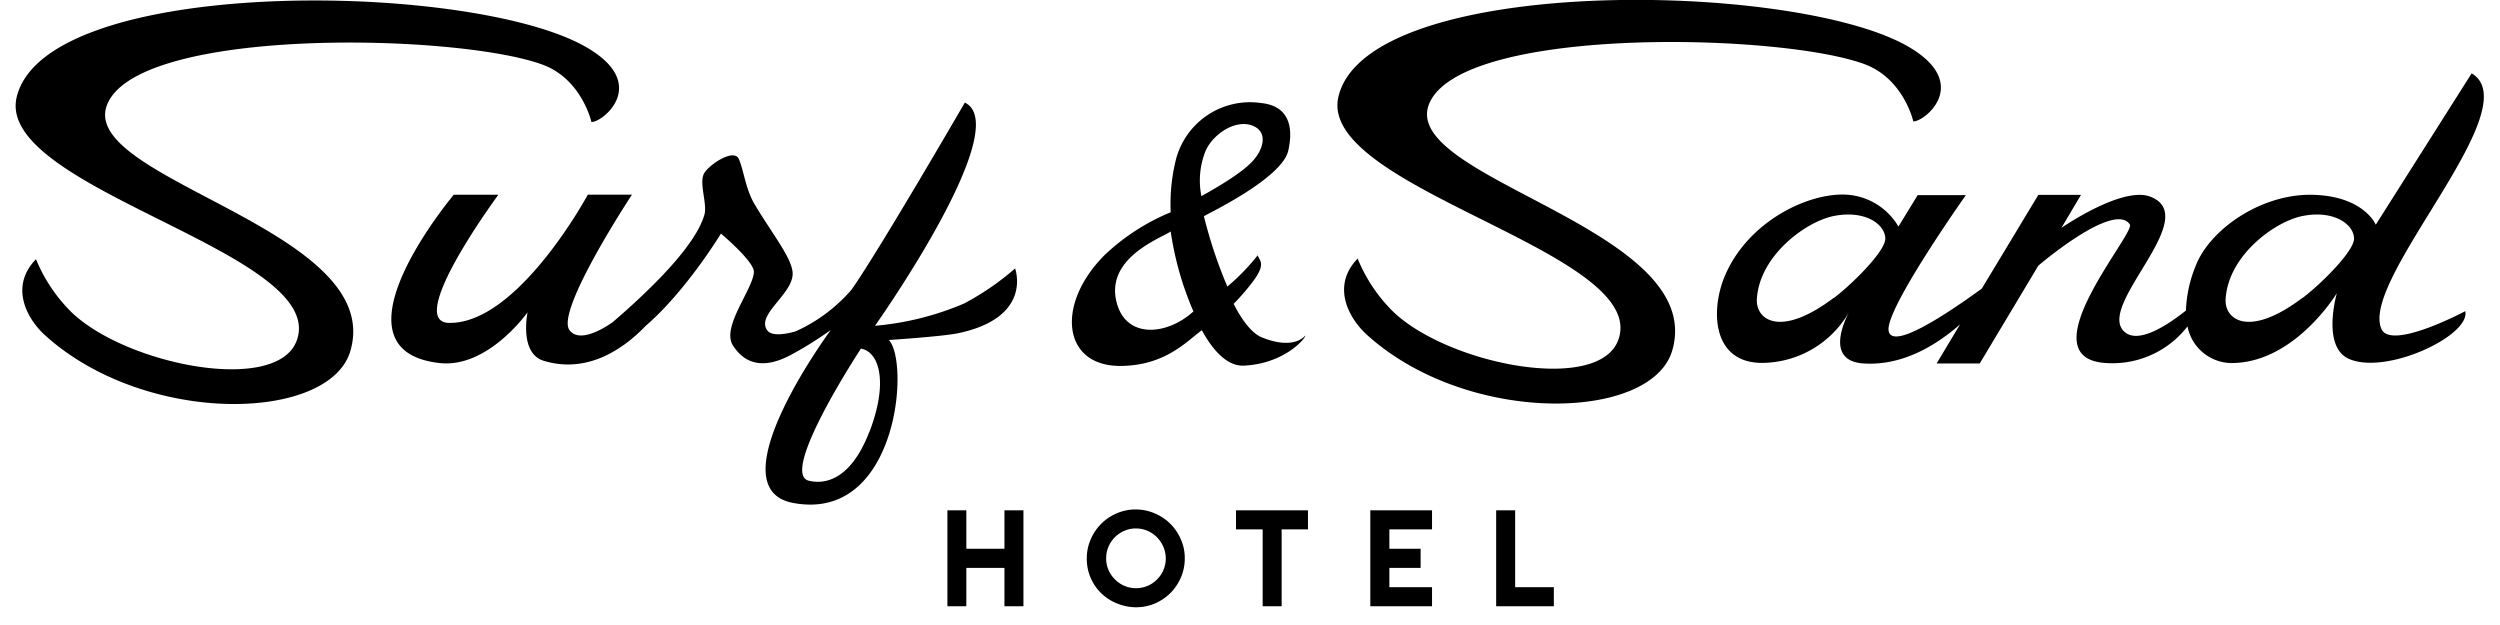 <svg id="surfandsand-logo" width="320px" height="80px" class="logo" xmlns="http://www.w3.org/2000/svg" viewBox="0 0 320 80"><path d="M13.86,13.06c4.77-9.68,44.92-8.75,55.63-4.77,5,1.87,6.21,7.32,6.21,7.32,1.31.14,7.77-4.9-.92-9.72-15-8.34-68.77-9-72.63,6.48C-.8,24.17,42,32.26,38,43.54c-2.47,7-21.8,3.19-28.84-3.57a20.34,20.34,0,0,1-4.55-6.79C1.24,36.61,3.33,40.75,5.86,43c12.93,11.59,36.41,11,39,1.88C49.39,29.14,9,22.84,13.86,13.06Z"/><path d="M129.93,34.36a33.91,33.91,0,0,1-6.55,4.5A37.15,37.15,0,0,1,112,41.7s18-25.43,11.5-28.57c0,0-10.9,18.81-14.49,23.93a20.58,20.58,0,0,1-7.21,5.37c-1.63.44-3.1.57-3.61-.17-1.36-1.95,3-4.43,3.26-7,.21-1.9-2.55-5.21-4.87-9.13-1.15-1.95-1.37-4.29-2-5.76s-3.93.78-4.48,1.87c-.63,1.25.45,3.87.07,5.22C89,31.65,82.64,37.62,78.41,41.25c-1.43,1-4.33,2.63-5.52,1-1.81-2.47,8-17.33,8-17.33H75.24S66.3,41.49,57.47,41.33c-5.73-.1,6.32-16.4,6.32-16.4H58.08s-16.7,19.88-1.81,21.54c6.2.69,11.26-6.5,11.26-6.5s-1.11,5.24,2.06,6.21c5.65,1.72,10.28-1.58,13.07-4.48,5.18-4.47,9.62-11.8,9.62-11.8s4.29,3.59,4.22,4.93c-.13,2.22-4.17,7-2.7,9.36,1.94,3.08,4.87,2.64,7.54,1.18a47.81,47.81,0,0,0,5-3.13s-14.93,20.21-4.85,22.13c13.36,2.55,15-17.9,12.29-20.85,0,0,6.91-.45,8.93-.88C132.27,40.59,129.93,34.36,129.93,34.36Zm-18.69,21c-2.44,6.27-5.85,6.65-7.75,6.16-3.75-1,6.71-16.9,6.71-16.9C112.58,45.05,113.74,49,111.24,55.4Z"/><path d="M183.06,13C187.83,3.3,228,4.24,238.68,8.22c5,1.87,6.22,7.31,6.22,7.31,1.31.15,7.76-4.89-.92-9.72-15-8.33-68.78-9-72.64,6.48-3,11.8,39.8,19.89,35.82,31.17-2.46,7-21.79,3.2-28.84-3.57a20.3,20.3,0,0,1-4.54-6.79c-3.35,3.44-1.26,7.57,1.28,9.84,12.92,11.59,36.41,11,39,1.88C218.58,29.06,178.23,22.77,183.06,13Z"/><path d="M304.83,42.12c-2.85-6.3,19-28.34,11.54-32.73L304.1,28.76s-1.57-3.79-8.4-3.83c-6.52,0-12.91,4.55-14.66,9.12a16.56,16.56,0,0,0-1.24,5.7c-2.71,2.15-6.44,4.45-8.07,2.51-3-3.56,10.2-14.53,3.5-17.09-3.61-1.38-11.37,4-11.37,4l2.51-4.23h-5.46l-7.24,12c-4.39,3.19-11.56,8-11.93,5.37-.41-2.79,9.89-17.33,9.89-17.33h-6.17L243,29a8.28,8.28,0,0,0-6.81-4.09c-4.85-.19-12.43,3.45-15.39,10.36-1.88,4.4-1.66,11.18,4.74,11.18A12.94,12.94,0,0,0,236.65,40c-.79,1.53-2.8,6.2,1.85,6.52,4.88.33,9.17-2.18,12.39-5l-3,5h5.52L260.91,34s9.69-8.3,11.71-5.27c.74,1.11-12.92,16.66-3.49,17.7A12.15,12.15,0,0,0,280,41.78a5.79,5.79,0,0,0,5.62,4.69c8.11,0,13.5-8.95,13.5-8.95s-2,6.86,1.55,8.42c4.81,2.1,15.59-3,14.88-6.11C315.55,39.83,306.08,44.88,304.83,42.12Zm-70.11-4c-6.93,5.23-10,2.75-9.84.17.32-5.57,6.27-9.93,9.84-10.64,4-.8,6.57,1.05,6.6,2.88C241.35,32.16,237,36.44,234.72,38.15Zm60,0c-6.93,5.23-10,2.75-9.84.17.32-5.57,6.27-9.93,9.84-10.64,4-.8,6.57,1.05,6.6,2.88C301.34,32.16,297,36.44,294.71,38.15Z"/><path d="M143.38,46.84c-7.46,0-8.23-8-1.95-14.23a27.48,27.48,0,0,1,8.42-5.44,23.5,23.5,0,0,1,.59-6.42,9.8,9.8,0,0,1,11-7.56c3.12.32,4.26,2.51,3.46,6.09s-10.47,8.14-10.8,8.4a60,60,0,0,0,3,9,26.84,26.84,0,0,0,3.88-4c.27.71,1,1.06-.39,3.06a28.21,28.21,0,0,1-2.68,3.15s1.64,3.49,3.57,4.28c4.25,1.73,5.59-.23,5.59-.23.12.32-2.69,3.64-7.88,3.86-3,.13-5.08-4.11-5.36-4.53C151.85,43.74,149.09,46.82,143.38,46.84Zm6.47-17.21c-1.24.86-8.53,3.42-6.88,9.23,1.3,4.59,6.52,4,9.79,1A40,40,0,0,1,149.85,29.63Zm3.93-4.52c2.42-1.36,5.32-3.08,6.65-4.59s1.89-3.67-.14-4.45-4.86.9-5.94,3.16A10.16,10.16,0,0,0,153.78,25.11Z"/><path d="M131,65.32V77.6h-2.43V72.69h-4.88V77.6h-2.42V65.32h2.42v4.92h4.88V65.32Z"/><path d="M145.41,77.73a6.35,6.35,0,0,1-2.3-.44,6.11,6.11,0,0,1-4-5.81,6,6,0,0,1,.47-2.37,6.47,6.47,0,0,1,1.31-2,6.23,6.23,0,0,1,2-1.38,6,6,0,0,1,2.5-.52,6.07,6.07,0,0,1,2.34.47,6.48,6.48,0,0,1,2,1.29,6.35,6.35,0,0,1,1.39,2,5.87,5.87,0,0,1,.53,2.52,6.06,6.06,0,0,1-.46,2.34,6.39,6.39,0,0,1-1.3,2,6.49,6.49,0,0,1-2,1.39A6.17,6.17,0,0,1,145.41,77.73Zm0-10.09a3.66,3.66,0,0,0-1.48.3,3.8,3.8,0,0,0-1.22.82,3.87,3.87,0,0,0-.83,1.23,3.77,3.77,0,0,0-.29,1.49,3.66,3.66,0,0,0,.3,1.48,3.83,3.83,0,0,0,.83,1.21,3.79,3.79,0,0,0,4.17.82,3.75,3.75,0,0,0,1.21-.82,3.78,3.78,0,0,0,1.12-2.69,3.79,3.79,0,0,0-.31-1.49,4,4,0,0,0-.83-1.23,3.78,3.78,0,0,0-2.67-1.12Z"/><path d="M167.42,67.76h-3.37V77.6h-2.43V67.76h-3.41V65.32h9.21Z"/><path d="M177.84,67.76v2.48h4v2.45h-4v2.47h5.46V77.6h-7.9V65.32h7.9v2.44Z"/><path d="M198.89,77.6h-7.38V65.32h2.43v9.84h4.95Z"/></svg>